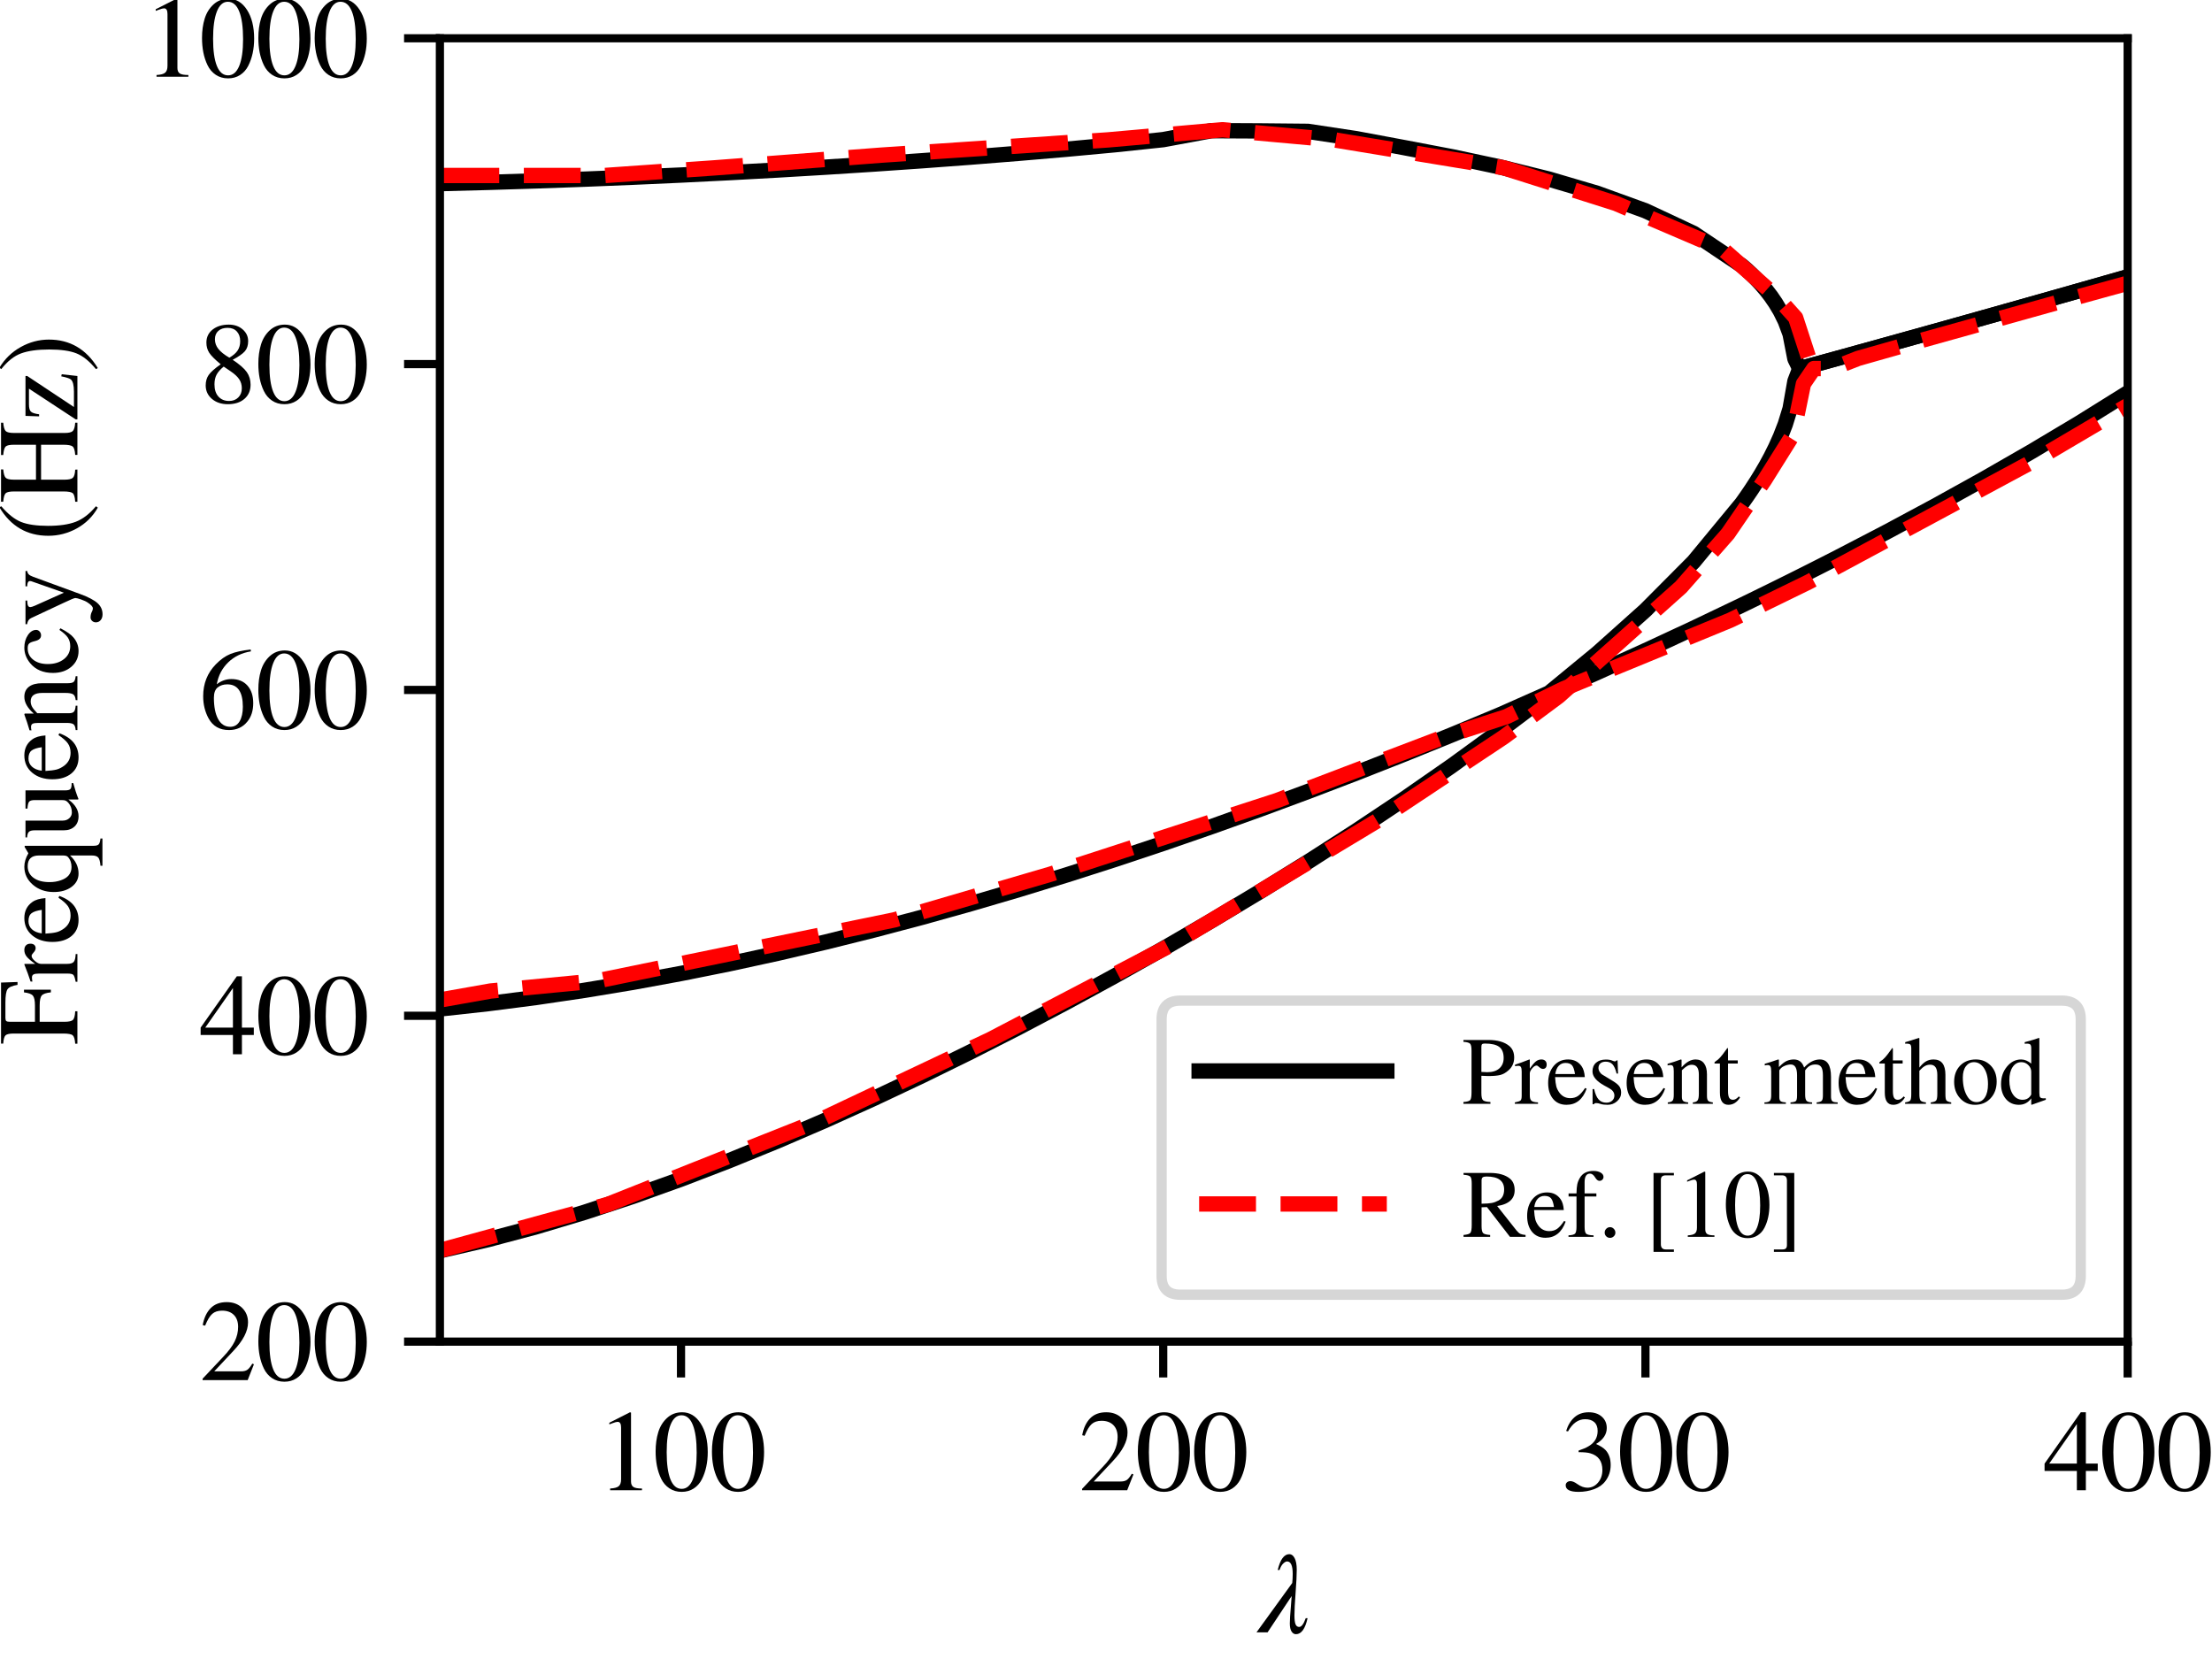<?xml version="1.0" encoding="utf-8" standalone="no"?>
<!DOCTYPE svg PUBLIC "-//W3C//DTD SVG 1.1//EN"
  "http://www.w3.org/Graphics/SVG/1.1/DTD/svg11.dtd">
<svg height="162pt" version="1.1" viewBox="0 0 216 162" width="216pt" xmlns="http://www.w3.org/2000/svg" xmlns:xlink="http://www.w3.org/1999/xlink">
 <defs>
  <style type="text/css">*{stroke-linecap:butt;stroke-linejoin:round;}</style>
 </defs>
 <g id="figure_1">
  <g id="patch_1">
   <path d="M 0 162 
L 216 162 
L 216 0 
L 0 0 
z
" style="fill:#ffffff;"/>
  </g>
  <g id="axes_1">
   <g id="patch_2">
    <path d="M 42.956 131.009 
L 207.765 131.009 
L 207.765 3.738 
L 42.956 3.738 
z
" style="fill:#ffffff;"/>
   </g>
   <g id="matplotlib.axis_1">
    <g id="xtick_1">
     <g id="line2d_1">
      <defs>
       <path d="M 0 0 
L 0 3.5 
" id="m433508d240" style="stroke:#000000;stroke-width:0.8;"/>
      </defs>
      <g>
       <use style="stroke:#000000;stroke-width:0.8;" x="66.5" xlink:href="#m433508d240" y="131.009"/>
      </g>
     </g>
     <g id="text_1">
      <!-- 100 -->
      <g transform="translate(58.25 145.521)scale(0.11 -0.11)">
       <defs>
        <path d="M 2522 0 
L 755 0 
L 755 96 
Q 1107 115 1235 227 
Q 1363 339 1363 608 
L 1363 3482 
Q 1363 3795 1171 3795 
Q 1082 3795 883 3718 
L 710 3654 
L 710 3744 
L 1856 4326 
L 1914 4307 
L 1914 486 
Q 1914 275 2042 185 
Q 2170 96 2522 96 
L 2522 0 
z
" id="STIXGeneral-Regular-31" transform="scale(0.016)"/>
        <path d="M 3046 2112 
Q 3046 1683 2963 1302 
Q 2880 922 2717 602 
Q 2554 282 2266 96 
Q 1978 -90 1600 -90 
Q 1210 -90 915 108 
Q 621 307 461 640 
Q 301 973 227 1350 
Q 154 1728 154 2150 
Q 154 2746 301 3222 
Q 448 3699 790 4012 
Q 1133 4326 1626 4326 
Q 2253 4326 2649 3712 
Q 3046 3098 3046 2112 
z
M 2432 2080 
Q 2432 3091 2217 3625 
Q 2003 4160 1587 4160 
Q 1190 4160 979 3622 
Q 768 3085 768 2106 
Q 768 1120 979 598 
Q 1190 77 1600 77 
Q 2003 77 2217 598 
Q 2432 1120 2432 2080 
z
" id="STIXGeneral-Regular-30" transform="scale(0.016)"/>
       </defs>
       <use xlink:href="#STIXGeneral-Regular-31"/>
       <use x="50" xlink:href="#STIXGeneral-Regular-30"/>
       <use x="100" xlink:href="#STIXGeneral-Regular-30"/>
      </g>
     </g>
    </g>
    <g id="xtick_2">
     <g id="line2d_2">
      <g>
       <use style="stroke:#000000;stroke-width:0.8;" x="113.588" xlink:href="#m433508d240" y="131.009"/>
      </g>
     </g>
     <g id="text_2">
      <!-- 200 -->
      <g transform="translate(105.338 145.521)scale(0.11 -0.11)">
       <defs>
        <path d="M 3034 877 
L 2688 0 
L 186 0 
L 186 77 
L 1325 1286 
Q 1773 1754 1965 2144 
Q 2157 2534 2157 2950 
Q 2157 3379 1920 3616 
Q 1683 3853 1267 3853 
Q 922 3853 720 3673 
Q 518 3494 326 3021 
L 192 3053 
Q 301 3648 630 3987 
Q 960 4326 1523 4326 
Q 2054 4326 2380 4006 
Q 2707 3686 2707 3200 
Q 2707 2477 1888 1613 
L 832 486 
L 2330 486 
Q 2541 486 2665 569 
Q 2790 653 2944 915 
L 3034 877 
z
" id="STIXGeneral-Regular-32" transform="scale(0.016)"/>
       </defs>
       <use xlink:href="#STIXGeneral-Regular-32"/>
       <use x="50" xlink:href="#STIXGeneral-Regular-30"/>
       <use x="100" xlink:href="#STIXGeneral-Regular-30"/>
      </g>
     </g>
    </g>
    <g id="xtick_3">
     <g id="line2d_3">
      <g>
       <use style="stroke:#000000;stroke-width:0.8;" x="160.677" xlink:href="#m433508d240" y="131.009"/>
      </g>
     </g>
     <g id="text_3">
      <!-- 300 -->
      <g transform="translate(152.427 145.521)scale(0.11 -0.11)">
       <defs>
        <path d="M 390 3264 
L 288 3290 
Q 435 3770 748 4048 
Q 1062 4326 1542 4326 
Q 1990 4326 2265 4083 
Q 2541 3840 2541 3450 
Q 2541 2925 1946 2566 
Q 2298 2413 2477 2227 
Q 2758 1914 2758 1402 
Q 2758 890 2464 506 
Q 2246 211 1840 60 
Q 1434 -90 979 -90 
Q 262 -90 262 275 
Q 262 378 339 442 
Q 416 506 525 506 
Q 685 506 915 339 
Q 1197 141 1466 141 
Q 1818 141 2058 425 
Q 2298 710 2298 1120 
Q 2298 1856 1632 2048 
Q 1434 2112 979 2112 
L 979 2202 
Q 1338 2323 1517 2432 
Q 2035 2726 2035 3290 
Q 2035 3610 1852 3776 
Q 1670 3942 1344 3942 
Q 768 3942 390 3264 
z
" id="STIXGeneral-Regular-33" transform="scale(0.016)"/>
       </defs>
       <use xlink:href="#STIXGeneral-Regular-33"/>
       <use x="50" xlink:href="#STIXGeneral-Regular-30"/>
       <use x="100" xlink:href="#STIXGeneral-Regular-30"/>
      </g>
     </g>
    </g>
    <g id="xtick_4">
     <g id="line2d_4">
      <g>
       <use style="stroke:#000000;stroke-width:0.8;" x="207.765" xlink:href="#m433508d240" y="131.009"/>
      </g>
     </g>
     <g id="text_4">
      <!-- 400 -->
      <g transform="translate(199.515 145.521)scale(0.11 -0.11)">
       <defs>
        <path d="M 3027 1069 
L 2368 1069 
L 2368 0 
L 1869 0 
L 1869 1069 
L 77 1069 
L 77 1478 
L 2086 4326 
L 2368 4326 
L 2368 1478 
L 3027 1478 
L 3027 1069 
z
M 1869 1478 
L 1869 3674 
L 333 1478 
L 1869 1478 
z
" id="STIXGeneral-Regular-34" transform="scale(0.016)"/>
       </defs>
       <use xlink:href="#STIXGeneral-Regular-34"/>
       <use x="50" xlink:href="#STIXGeneral-Regular-30"/>
       <use x="100" xlink:href="#STIXGeneral-Regular-30"/>
      </g>
     </g>
    </g>
    <g id="text_5">
     <!-- $\lambda$ -->
     <g transform="translate(122.83 159.421)scale(0.11 -0.11)">
      <defs>
       <path d="M 2656 787 
L 2758 787 
Q 2560 -102 2112 -102 
Q 1965 -102 1869 48 
Q 1773 198 1773 499 
Q 1773 672 1789 889 
Q 1805 1107 1833 1446 
Q 1862 1786 1875 2016 
L 538 0 
L -77 0 
L 1907 2739 
Q 1933 2970 1933 3245 
Q 1933 3936 1619 3936 
Q 1530 3936 1408 3821 
Q 1286 3706 1203 3462 
L 1101 3462 
Q 1312 4339 1747 4339 
Q 1926 4339 2041 4115 
Q 2157 3891 2157 3475 
Q 2157 3040 2093 2192 
Q 2029 1344 2029 941 
Q 2029 602 2089 451 
Q 2150 301 2291 301 
Q 2483 301 2656 787 
z
" id="STIXGeneral-Italic-3bb" transform="scale(0.016)"/>
      </defs>
      <use transform="translate(0 0.203)" xlink:href="#STIXGeneral-Italic-3bb"/>
     </g>
    </g>
   </g>
   <g id="matplotlib.axis_2">
    <g id="ytick_1">
     <g id="line2d_5">
      <defs>
       <path d="M 0 0 
L -3.5 0 
" id="mfd3dc8e905" style="stroke:#000000;stroke-width:0.8;"/>
      </defs>
      <g>
       <use style="stroke:#000000;stroke-width:0.8;" x="42.956" xlink:href="#mfd3dc8e905" y="131.009"/>
      </g>
     </g>
     <g id="text_6">
      <!-- 200 -->
      <g transform="translate(19.456 134.765)scale(0.11 -0.11)">
       <use xlink:href="#STIXGeneral-Regular-32"/>
       <use x="50" xlink:href="#STIXGeneral-Regular-30"/>
       <use x="100" xlink:href="#STIXGeneral-Regular-30"/>
      </g>
     </g>
    </g>
    <g id="ytick_2">
     <g id="line2d_6">
      <g>
       <use style="stroke:#000000;stroke-width:0.8;" x="42.956" xlink:href="#mfd3dc8e905" y="99.191"/>
      </g>
     </g>
     <g id="text_7">
      <!-- 400 -->
      <g transform="translate(19.456 102.947)scale(0.11 -0.11)">
       <use xlink:href="#STIXGeneral-Regular-34"/>
       <use x="50" xlink:href="#STIXGeneral-Regular-30"/>
       <use x="100" xlink:href="#STIXGeneral-Regular-30"/>
      </g>
     </g>
    </g>
    <g id="ytick_3">
     <g id="line2d_7">
      <g>
       <use style="stroke:#000000;stroke-width:0.8;" x="42.956" xlink:href="#mfd3dc8e905" y="67.373"/>
      </g>
     </g>
     <g id="text_8">
      <!-- 600 -->
      <g transform="translate(19.456 71.13)scale(0.11 -0.11)">
       <defs>
        <path d="M 2854 4378 
L 2867 4275 
Q 2112 4154 1606 3664 
Q 1101 3174 973 2451 
Q 1344 2739 1786 2739 
Q 2349 2739 2672 2380 
Q 2995 2022 2995 1402 
Q 2995 774 2669 378 
Q 2291 -90 1651 -90 
Q 870 -90 518 557 
Q 218 1107 218 1786 
Q 218 2835 915 3552 
Q 1312 3962 1731 4131 
Q 2150 4301 2854 4378 
z
M 2419 1203 
Q 2419 2445 1555 2445 
Q 1235 2445 1024 2275 
Q 813 2106 813 1702 
Q 813 954 1046 522 
Q 1280 90 1722 90 
Q 2061 90 2240 394 
Q 2419 698 2419 1203 
z
" id="STIXGeneral-Regular-36" transform="scale(0.016)"/>
       </defs>
       <use xlink:href="#STIXGeneral-Regular-36"/>
       <use x="50" xlink:href="#STIXGeneral-Regular-30"/>
       <use x="100" xlink:href="#STIXGeneral-Regular-30"/>
      </g>
     </g>
    </g>
    <g id="ytick_4">
     <g id="line2d_8">
      <g>
       <use style="stroke:#000000;stroke-width:0.8;" x="42.956" xlink:href="#mfd3dc8e905" y="35.556"/>
      </g>
     </g>
     <g id="text_9">
      <!-- 800 -->
      <g transform="translate(19.456 39.312)scale(0.11 -0.11)">
       <defs>
        <path d="M 2848 992 
Q 2848 499 2505 204 
Q 2163 -90 1587 -90 
Q 1050 -90 704 204 
Q 358 499 358 954 
Q 358 1293 524 1533 
Q 691 1773 1190 2125 
Q 710 2522 553 2765 
Q 397 3008 397 3328 
Q 397 3782 745 4054 
Q 1094 4326 1638 4326 
Q 2106 4326 2410 4060 
Q 2714 3795 2714 3411 
Q 2714 3059 2531 2848 
Q 2349 2637 1856 2374 
Q 2432 1990 2640 1689 
Q 2848 1389 2848 992 
z
M 2272 3411 
Q 2272 3744 2086 3945 
Q 1901 4147 1574 4147 
Q 1248 4147 1059 3977 
Q 870 3808 870 3513 
Q 870 3219 1059 2979 
Q 1248 2739 1670 2490 
Q 1997 2682 2134 2896 
Q 2272 3110 2272 3411 
z
M 1734 1741 
L 1357 1997 
Q 1075 1766 960 1545 
Q 845 1325 845 1011 
Q 845 576 1065 333 
Q 1286 90 1658 90 
Q 1971 90 2166 285 
Q 2362 480 2362 794 
Q 2362 1082 2214 1299 
Q 2067 1517 1734 1741 
z
" id="STIXGeneral-Regular-38" transform="scale(0.016)"/>
       </defs>
       <use xlink:href="#STIXGeneral-Regular-38"/>
       <use x="50" xlink:href="#STIXGeneral-Regular-30"/>
       <use x="100" xlink:href="#STIXGeneral-Regular-30"/>
      </g>
     </g>
    </g>
    <g id="ytick_5">
     <g id="line2d_9">
      <g>
       <use style="stroke:#000000;stroke-width:0.8;" x="42.956" xlink:href="#mfd3dc8e905" y="3.738"/>
      </g>
     </g>
     <g id="text_10">
      <!-- 1000 -->
      <g transform="translate(13.956 7.494)scale(0.11 -0.11)">
       <use xlink:href="#STIXGeneral-Regular-31"/>
       <use x="50" xlink:href="#STIXGeneral-Regular-30"/>
       <use x="100" xlink:href="#STIXGeneral-Regular-30"/>
       <use x="150" xlink:href="#STIXGeneral-Regular-30"/>
      </g>
     </g>
    </g>
    <g id="text_11">
     <!-- Frequency (Hz) -->
     <g transform="translate(7.558 102.04)rotate(-90)scale(0.11 -0.11)">
      <defs>
       <path d="M 3494 3322 
L 3334 3322 
Q 3264 3757 3094 3875 
Q 2925 3994 2349 3994 
L 1504 3994 
Q 1370 3994 1328 3946 
Q 1286 3898 1286 3744 
L 1286 2355 
L 2195 2355 
Q 2598 2355 2736 2470 
Q 2874 2586 2918 2963 
L 3066 2963 
L 3066 1472 
L 2918 1472 
Q 2880 1862 2745 1977 
Q 2611 2093 2195 2093 
L 1286 2093 
L 1286 717 
Q 1286 352 1392 246 
Q 1498 141 1869 122 
L 1869 0 
L 70 0 
L 70 122 
Q 435 147 534 259 
Q 634 371 634 787 
L 634 3526 
Q 634 3878 538 3984 
Q 442 4090 77 4115 
L 77 4237 
L 3462 4237 
L 3494 3322 
z
" id="STIXGeneral-Regular-46" transform="scale(0.016)"/>
       <path d="M 1024 2931 
L 1024 2342 
Q 1267 2688 1430 2816 
Q 1594 2944 1792 2944 
Q 1958 2944 2051 2854 
Q 2144 2765 2144 2605 
Q 2144 2470 2077 2393 
Q 2010 2317 1894 2317 
Q 1773 2317 1638 2445 
Q 1536 2541 1472 2541 
Q 1338 2541 1181 2355 
Q 1024 2170 1024 2016 
L 1024 576 
Q 1024 301 1133 205 
Q 1242 109 1568 96 
L 1568 0 
L 32 0 
L 32 96 
Q 339 154 412 224 
Q 486 294 486 538 
L 486 2138 
Q 486 2349 438 2435 
Q 390 2522 269 2522 
Q 166 2522 45 2496 
L 45 2598 
Q 448 2726 992 2944 
L 1024 2931 
z
" id="STIXGeneral-Regular-72" transform="scale(0.016)"/>
       <path d="M 2611 1050 
L 2714 1005 
Q 2330 -64 1376 -64 
Q 813 -64 486 329 
Q 160 723 160 1389 
Q 160 2074 525 2509 
Q 890 2944 1485 2944 
Q 2061 2944 2374 2502 
Q 2560 2246 2592 1773 
L 621 1773 
Q 646 1370 700 1158 
Q 755 947 915 730 
Q 1184 378 1626 378 
Q 1939 378 2153 531 
Q 2368 685 2611 1050 
z
M 634 1978 
L 1939 1978 
Q 1882 2381 1750 2547 
Q 1619 2714 1312 2714 
Q 1043 2714 864 2525 
Q 685 2336 634 1978 
z
" id="STIXGeneral-Regular-65" transform="scale(0.016)"/>
       <path d="M 3123 -1389 
L 1613 -1389 
L 1613 -1280 
Q 1952 -1254 2067 -1158 
Q 2182 -1062 2182 -794 
L 2182 410 
Q 1747 -64 1178 -64 
Q 730 -64 442 320 
Q 154 704 154 1312 
Q 154 2003 560 2473 
Q 966 2944 1562 2944 
Q 1920 2944 2304 2720 
L 2650 2925 
L 2720 2925 
L 2720 -902 
Q 2720 -1107 2797 -1180 
Q 2874 -1254 3123 -1280 
L 3123 -1389 
z
M 2182 813 
L 2182 2131 
Q 2182 2758 1587 2758 
Q 1178 2758 941 2432 
Q 704 2106 704 1542 
Q 704 1210 803 925 
Q 902 640 1062 499 
Q 1254 326 1542 326 
Q 1882 326 2106 531 
Q 2182 602 2182 813 
z
" id="STIXGeneral-Regular-71" transform="scale(0.016)"/>
       <path d="M 3072 320 
L 3072 230 
Q 2573 96 2195 -58 
L 2163 -38 
L 2163 486 
L 2150 486 
Q 1747 -64 1235 -64 
Q 870 -64 662 160 
Q 454 384 454 755 
L 454 2362 
Q 454 2598 371 2688 
Q 288 2778 58 2790 
L 58 2880 
L 992 2880 
L 992 813 
Q 992 595 1123 451 
Q 1254 307 1446 307 
Q 1760 307 1984 506 
Q 2067 582 2099 649 
Q 2131 717 2131 877 
L 2131 2355 
Q 2131 2605 2041 2678 
Q 1952 2752 1658 2771 
L 1658 2880 
L 2669 2880 
L 2669 685 
Q 2669 461 2742 390 
Q 2816 320 3034 320 
L 3072 320 
z
" id="STIXGeneral-Regular-75" transform="scale(0.016)"/>
       <path d="M 3104 0 
L 1773 0 
L 1779 96 
Q 2016 115 2096 233 
Q 2176 352 2176 672 
L 2176 1946 
Q 2176 2592 1709 2592 
Q 1549 2592 1408 2515 
Q 1267 2438 1050 2227 
L 1050 461 
Q 1050 269 1136 192 
Q 1222 115 1466 96 
L 1466 0 
L 115 0 
L 115 96 
Q 358 115 435 214 
Q 512 314 512 602 
L 512 2157 
Q 512 2394 467 2483 
Q 422 2573 288 2573 
Q 160 2573 102 2547 
L 102 2656 
Q 550 2784 979 2944 
L 1030 2925 
L 1030 2426 
L 1037 2426 
Q 1491 2944 1958 2944 
Q 2323 2944 2518 2688 
Q 2714 2432 2714 1958 
L 2714 544 
Q 2714 288 2790 205 
Q 2867 122 3104 96 
L 3104 0 
z
" id="STIXGeneral-Regular-6e" transform="scale(0.016)"/>
       <path d="M 2547 998 
L 2637 941 
Q 2362 403 2112 205 
Q 1786 -64 1376 -64 
Q 845 -64 502 336 
Q 160 736 160 1357 
Q 160 2170 698 2618 
Q 1094 2944 1562 2944 
Q 1965 2944 2256 2749 
Q 2547 2554 2547 2285 
Q 2547 2176 2457 2096 
Q 2368 2016 2246 2016 
Q 2022 2016 1939 2310 
L 1901 2451 
Q 1850 2630 1773 2694 
Q 1696 2758 1523 2758 
Q 1133 2758 893 2451 
Q 653 2144 653 1645 
Q 653 1094 928 745 
Q 1203 397 1645 397 
Q 1920 397 2118 528 
Q 2317 659 2547 998 
z
" id="STIXGeneral-Regular-63" transform="scale(0.016)"/>
       <path d="M 3040 2880 
L 3040 2784 
Q 2925 2771 2854 2700 
Q 2784 2630 2720 2458 
L 1760 -160 
Q 1510 -838 1257 -1116 
Q 1005 -1395 640 -1395 
Q 435 -1395 313 -1289 
Q 192 -1184 192 -1024 
Q 192 -902 272 -816 
Q 352 -730 467 -730 
Q 653 -730 800 -813 
Q 883 -858 966 -858 
Q 1101 -858 1286 -576 
Q 1376 -448 1459 -211 
Q 1542 26 1542 115 
Q 1542 198 1274 762 
L 429 2566 
Q 346 2752 90 2790 
L 90 2880 
L 1402 2880 
L 1402 2784 
Q 1197 2778 1117 2739 
Q 1037 2701 1037 2611 
Q 1037 2541 1120 2349 
L 1837 749 
L 2458 2515 
Q 2483 2573 2483 2630 
Q 2483 2784 2189 2784 
L 2189 2880 
L 3040 2880 
z
" id="STIXGeneral-Regular-79" transform="scale(0.016)"/>
       <path id="STIXGeneral-Regular-20" transform="scale(0.016)"/>
       <path d="M 1946 -1030 
L 1869 -1133 
Q 1126 -710 716 32 
Q 307 774 307 1613 
Q 307 3386 1888 4326 
L 1946 4224 
Q 1293 3667 1075 3126 
Q 858 2586 858 1632 
Q 858 685 1082 96 
Q 1306 -493 1946 -1030 
z
" id="STIXGeneral-Regular-28" transform="scale(0.016)"/>
       <path d="M 4499 0 
L 2714 0 
L 2714 122 
Q 3085 147 3181 265 
Q 3277 384 3277 794 
L 3277 2016 
L 1338 2016 
L 1338 723 
Q 1338 371 1440 256 
Q 1542 141 1894 122 
L 1901 0 
L 115 0 
L 115 122 
Q 493 147 589 259 
Q 685 371 685 781 
L 685 3507 
Q 685 3878 585 3980 
Q 486 4083 115 4115 
L 115 4237 
L 1907 4237 
L 1907 4115 
Q 1549 4083 1443 3977 
Q 1338 3872 1338 3507 
L 1338 2298 
L 3277 2298 
L 3277 3507 
Q 3277 3878 3177 3980 
Q 3078 4083 2707 4115 
L 2707 4237 
L 4499 4237 
L 4499 4115 
Q 4141 4083 4035 3977 
Q 3930 3872 3930 3507 
L 3930 710 
Q 3930 371 4035 259 
Q 4141 147 4499 122 
L 4499 0 
z
" id="STIXGeneral-Regular-48" transform="scale(0.016)"/>
       <path d="M 2675 870 
L 2579 0 
L 173 0 
L 173 96 
L 1875 2688 
L 1011 2688 
Q 710 2688 604 2582 
Q 499 2477 454 2125 
L 339 2125 
L 365 2880 
L 2579 2880 
L 2579 2784 
L 858 192 
L 1709 192 
Q 2246 192 2387 365 
Q 2477 474 2560 896 
L 2675 870 
z
" id="STIXGeneral-Regular-7a" transform="scale(0.016)"/>
       <path d="M 186 4224 
L 262 4326 
Q 992 3891 1408 3148 
Q 1824 2406 1824 1581 
Q 1824 -166 243 -1133 
L 186 -1030 
Q 845 -486 1059 54 
Q 1274 595 1274 1562 
Q 1274 2534 1059 3120 
Q 845 3706 186 4224 
z
" id="STIXGeneral-Regular-29" transform="scale(0.016)"/>
      </defs>
      <use xlink:href="#STIXGeneral-Regular-46"/>
      <use x="55.6" xlink:href="#STIXGeneral-Regular-72"/>
      <use x="88.9" xlink:href="#STIXGeneral-Regular-65"/>
      <use x="133.3" xlink:href="#STIXGeneral-Regular-71"/>
      <use x="183.3" xlink:href="#STIXGeneral-Regular-75"/>
      <use x="233.3" xlink:href="#STIXGeneral-Regular-65"/>
      <use x="277.7" xlink:href="#STIXGeneral-Regular-6e"/>
      <use x="327.7" xlink:href="#STIXGeneral-Regular-63"/>
      <use x="372.1" xlink:href="#STIXGeneral-Regular-79"/>
      <use x="422.1" xlink:href="#STIXGeneral-Regular-20"/>
      <use x="447.1" xlink:href="#STIXGeneral-Regular-28"/>
      <use x="480.4" xlink:href="#STIXGeneral-Regular-48"/>
      <use x="552.6" xlink:href="#STIXGeneral-Regular-7a"/>
      <use x="597" xlink:href="#STIXGeneral-Regular-29"/>
     </g>
    </g>
   </g>
   <g id="line2d_10">
    <path clip-path="url(#pe8c1906a68)" d="M 42.956 122.131 
L 47.664 121.044 
L 52.373 119.79 
L 57.082 118.38 
L 61.791 116.827 
L 66.5 115.141 
L 71.209 113.333 
L 75.918 111.411 
L 80.626 109.383 
L 85.335 107.256 
L 90.044 105.035 
L 94.753 102.725 
L 99.462 100.329 
L 104.171 97.849 
L 108.879 95.286 
L 113.588 92.639 
L 118.297 89.906 
L 123.006 87.082 
L 127.715 84.163 
L 132.424 81.139 
L 137.132 77.999 
L 141.841 74.726 
L 146.55 71.295 
L 151.259 67.74 
L 155.968 65.664 
L 160.677 63.532 
L 165.385 61.343 
L 170.094 59.093 
L 170.565 58.864 
L 171.036 58.635 
L 171.507 58.406 
L 171.978 58.175 
L 172.449 57.944 
L 172.92 57.713 
L 173.39 57.481 
L 173.861 57.248 
L 174.332 57.014 
L 174.803 56.78 
L 175.274 56.545 
L 175.745 56.31 
L 175.792 56.286 
L 175.839 56.262 
L 175.886 56.239 
L 175.933 56.215 
L 175.98 56.192 
L 176.027 56.168 
L 176.075 56.144 
L 176.122 56.121 
L 176.169 56.097 
L 176.216 56.073 
L 176.263 56.05 
L 176.31 56.026 
L 176.357 56.003 
L 176.404 55.979 
L 176.451 55.955 
L 176.498 55.931 
L 176.545 55.908 
L 176.592 55.884 
L 176.64 55.86 
L 176.687 55.837 
L 176.734 55.813 
L 176.781 55.789 
L 176.828 55.765 
L 176.875 55.742 
L 176.922 55.718 
L 176.969 55.694 
L 177.016 55.67 
L 177.063 55.647 
L 177.11 55.623 
L 177.158 55.599 
L 177.205 55.575 
L 177.252 55.552 
L 177.299 55.528 
L 177.346 55.504 
L 177.393 55.48 
L 177.44 55.456 
L 177.487 55.432 
L 177.534 55.409 
L 177.581 55.385 
L 177.628 55.361 
L 177.676 55.337 
L 177.723 55.313 
L 177.77 55.289 
L 177.817 55.265 
L 177.864 55.242 
L 177.911 55.218 
L 177.958 55.194 
L 178.005 55.17 
L 178.052 55.146 
L 178.099 55.122 
L 178.57 54.882 
L 179.041 54.642 
L 179.512 54.401 
L 184.221 51.952 
L 188.93 49.425 
L 193.638 46.815 
L 198.347 44.11 
L 203.056 41.299 
L 207.765 38.363 
" style="fill:none;stroke:#000000;stroke-linecap:square;stroke-width:1.5;"/>
   </g>
   <g id="line2d_11">
    <path clip-path="url(#pe8c1906a68)" d="M 42.956 98.522 
L 47.664 98.005 
L 52.373 97.398 
L 57.082 96.703 
L 61.791 95.923 
L 66.5 95.059 
L 71.209 94.114 
L 75.918 93.09 
L 80.626 91.99 
L 85.335 90.816 
L 90.044 89.571 
L 94.753 88.256 
L 99.462 86.875 
L 104.171 85.429 
L 108.879 83.921 
L 113.588 82.351 
L 118.297 80.722 
L 123.006 79.035 
L 127.715 77.29 
L 132.424 75.49 
L 137.132 73.635 
L 141.841 71.725 
L 146.55 69.76 
L 151.259 67.671 
L 155.968 63.799 
L 160.677 59.586 
L 165.385 54.852 
L 170.094 49.15 
L 170.565 48.485 
L 171.036 47.792 
L 171.507 47.068 
L 171.978 46.306 
L 172.449 45.498 
L 172.92 44.632 
L 173.39 43.69 
L 173.861 42.641 
L 174.332 41.428 
L 174.803 39.906 
L 175.274 37.228 
L 175.745 36.004 
L 175.792 35.991 
L 175.839 35.978 
L 175.886 35.966 
L 175.933 35.953 
L 175.98 35.94 
L 176.027 35.927 
L 176.075 35.914 
L 176.122 35.901 
L 176.169 35.888 
L 176.216 35.875 
L 176.263 35.862 
L 176.31 35.849 
L 176.357 35.836 
L 176.404 35.823 
L 176.451 35.81 
L 176.498 35.797 
L 176.545 35.784 
L 176.592 35.771 
L 176.64 35.758 
L 176.687 35.746 
L 176.734 35.733 
L 176.781 35.72 
L 176.828 35.707 
L 176.875 35.694 
L 176.922 35.681 
L 176.969 35.668 
L 177.016 35.655 
L 177.063 35.642 
L 177.11 35.629 
L 177.158 35.616 
L 177.205 35.603 
L 177.252 35.59 
L 177.299 35.577 
L 177.346 35.564 
L 177.393 35.551 
L 177.44 35.538 
L 177.487 35.526 
L 177.534 35.513 
L 177.581 35.5 
L 177.628 35.487 
L 177.676 35.474 
L 177.723 35.461 
L 177.77 35.448 
L 177.817 35.435 
L 177.864 35.422 
L 177.911 35.409 
L 177.958 35.396 
L 178.005 35.383 
L 178.052 35.37 
L 178.099 35.357 
L 178.57 35.228 
L 179.041 35.098 
L 179.512 34.968 
L 184.221 33.666 
L 188.93 32.356 
L 193.638 31.037 
L 198.347 29.711 
L 203.056 28.377 
L 207.765 27.035 
" style="fill:none;stroke:#000000;stroke-linecap:square;stroke-width:1.5;"/>
   </g>
   <g id="line2d_12">
    <path clip-path="url(#pe8c1906a68)" d="M 42.956 17.93 
L 47.664 17.807 
L 52.373 17.662 
L 57.082 17.495 
L 61.791 17.305 
L 66.5 17.093 
L 71.209 16.859 
L 75.918 16.602 
L 80.626 16.323 
L 85.335 16.021 
L 90.044 15.696 
L 94.753 15.347 
L 99.462 14.972 
L 104.171 14.569 
L 108.879 14.132 
L 113.588 13.635 
L 118.297 12.76 
L 123.006 12.783 
L 127.715 12.828 
L 132.424 13.54 
L 137.132 14.419 
L 141.841 15.316 
L 146.55 16.323 
L 151.259 17.49 
L 155.968 18.878 
L 160.677 20.584 
L 165.385 22.788 
L 170.094 25.941 
L 170.565 26.35 
L 171.036 26.786 
L 171.507 27.254 
L 171.978 27.759 
L 172.449 28.31 
L 172.92 28.92 
L 173.39 29.605 
L 173.861 30.396 
L 174.332 31.352 
L 174.803 32.616 
L 175.274 35.036 
L 175.745 36.002 
L 175.792 35.989 
L 175.839 35.976 
L 175.886 35.963 
L 175.933 35.95 
L 175.98 35.938 
L 176.027 35.925 
L 176.075 35.912 
L 176.122 35.899 
L 176.169 35.886 
L 176.216 35.873 
L 176.263 35.86 
L 176.31 35.847 
L 176.357 35.834 
L 176.404 35.822 
L 176.451 35.809 
L 176.498 35.796 
L 176.545 35.783 
L 176.592 35.77 
L 176.64 35.757 
L 176.687 35.744 
L 176.734 35.731 
L 176.781 35.718 
L 176.828 35.705 
L 176.875 35.692 
L 176.922 35.679 
L 176.969 35.667 
L 177.016 35.654 
L 177.063 35.641 
L 177.11 35.628 
L 177.158 35.615 
L 177.205 35.602 
L 177.252 35.589 
L 177.299 35.576 
L 177.346 35.563 
L 177.393 35.55 
L 177.44 35.537 
L 177.487 35.524 
L 177.534 35.511 
L 177.581 35.499 
L 177.628 35.486 
L 177.676 35.473 
L 177.723 35.46 
L 177.77 35.447 
L 177.817 35.434 
L 177.864 35.421 
L 177.911 35.408 
L 177.958 35.395 
L 178.005 35.382 
L 178.052 35.369 
L 178.099 35.356 
L 178.57 35.227 
L 179.041 35.097 
L 179.512 34.967 
L 184.221 33.665 
L 188.93 32.355 
L 193.638 31.037 
L 198.347 29.71 
L 203.056 28.376 
L 207.765 27.035 
" style="fill:none;stroke:#000000;stroke-linecap:square;stroke-width:1.5;"/>
   </g>
   <g id="line2d_13">
    <path clip-path="url(#pe8c1906a68)" d="M 19.411 124.558 
L 25.008 124.558 
L 31.876 123.814 
L 43.068 122.077 
L 59.348 117.612 
L 79.952 109.425 
L 96.741 101.486 
L 114.292 92.306 
L 134.896 79.902 
L 146.852 71.963 
L 152.194 67.994 
L 158.044 62.784 
L 164.149 57.326 
L 168.728 52.116 
L 172.289 46.906 
L 175.087 42.44 
L 176.105 37.478 
L 177.122 35.99 
L 178.903 35.99 
L 181.446 34.997 
L 187.551 33.261 
L 200.016 29.787 
L 209.936 27.058 
L 216.041 25.322 
L 217 25.078 
" style="fill:none;stroke:#ff0000;stroke-dasharray:5.55,2.4;stroke-dashoffset:0;stroke-width:1.5;"/>
   </g>
   <g id="line2d_14">
    <path clip-path="url(#pe8c1906a68)" d="M 19.411 98.757 
L 31.113 98.757 
L 36.709 97.764 
L 42.305 97.764 
L 47.901 96.772 
L 58.33 95.78 
L 87.329 89.826 
L 102.591 85.36 
L 124.721 78.165 
L 141.001 71.963 
L 147.106 69.978 
L 152.702 67.249 
L 168.982 60.551 
L 176.613 56.829 
L 198.744 44.921 
L 209.682 38.471 
L 217 33.928 
" style="fill:none;stroke:#ff0000;stroke-dasharray:5.55,2.4;stroke-dashoffset:0;stroke-width:1.5;"/>
   </g>
   <g id="line2d_15">
    <path clip-path="url(#pe8c1906a68)" d="M 19.411 18.127 
L 31.621 18.127 
L 36.709 17.383 
L 42.305 17.135 
L 59.093 17.135 
L 69.777 16.39 
L 86.057 15.15 
L 108.187 13.661 
L 119.38 12.669 
L 130.318 13.661 
L 146.852 16.39 
L 157.79 19.864 
L 168.219 24.329 
L 173.561 29.043 
L 175.341 31.028 
L 177.122 36.486 
" style="fill:none;stroke:#ff0000;stroke-dasharray:5.55,2.4;stroke-dashoffset:0;stroke-width:1.5;"/>
   </g>
   <g id="patch_3">
    <path d="M 42.956 131.009 
L 42.956 3.738 
" style="fill:none;stroke:#000000;stroke-linecap:square;stroke-linejoin:miter;stroke-width:0.8;"/>
   </g>
   <g id="patch_4">
    <path d="M 207.765 131.009 
L 207.765 3.738 
" style="fill:none;stroke:#000000;stroke-linecap:square;stroke-linejoin:miter;stroke-width:0.8;"/>
   </g>
   <g id="patch_5">
    <path d="M 42.956 131.009 
L 207.765 131.009 
" style="fill:none;stroke:#000000;stroke-linecap:square;stroke-linejoin:miter;stroke-width:0.8;"/>
   </g>
   <g id="patch_6">
    <path d="M 42.956 3.738 
L 207.765 3.738 
" style="fill:none;stroke:#000000;stroke-linecap:square;stroke-linejoin:miter;stroke-width:0.8;"/>
   </g>
   <g id="legend_1">
    <g id="patch_7">
     <path d="M 115.263 126.427 
L 201.351 126.427 
Q 203.184 126.427 203.184 124.595 
L 203.184 99.542 
Q 203.184 97.71 201.351 97.71 
L 115.263 97.71 
Q 113.43 97.71 113.43 99.542 
L 113.43 124.595 
Q 113.43 126.427 115.263 126.427 
z
" style="fill:#ffffff;opacity:0.8;stroke:#cccccc;stroke-linejoin:miter;"/>
    </g>
    <g id="line2d_16">
     <path d="M 117.096 104.582 
L 135.422 104.582 
" style="fill:none;stroke:#000000;stroke-linecap:square;stroke-width:1.5;"/>
    </g>
    <g id="line2d_17"/>
    <g id="text_12">
     <!-- Present method -->
     <g transform="translate(142.752 107.789)scale(0.092 -0.092)">
      <defs>
       <path d="M 102 4237 
L 1760 4237 
Q 2669 4237 3149 3834 
Q 3469 3565 3469 3072 
Q 3469 2560 3104 2234 
Q 2835 1990 2553 1916 
Q 2272 1843 1734 1843 
Q 1549 1843 1293 1862 
L 1293 717 
Q 1293 352 1398 246 
Q 1504 141 1894 122 
L 1894 0 
L 102 0 
L 102 122 
Q 474 147 557 256 
Q 640 365 640 781 
L 640 3526 
Q 640 3885 547 3987 
Q 454 4090 102 4115 
L 102 4237 
z
M 1293 3770 
L 1293 2118 
Q 1510 2099 1683 2099 
Q 2202 2099 2486 2352 
Q 2771 2605 2771 3040 
Q 2771 3558 2476 3779 
Q 2182 4000 1517 4000 
Q 1382 4000 1337 3952 
Q 1293 3904 1293 3770 
z
" id="STIXGeneral-Regular-50" transform="scale(0.016)"/>
       <path d="M 998 1926 
L 1664 1523 
Q 1984 1331 2105 1164 
Q 2227 998 2227 736 
Q 2227 416 1961 176 
Q 1696 -64 1331 -64 
Q 1030 -64 864 -6 
Q 691 51 570 51 
Q 461 51 416 -26 
L 333 -26 
L 333 979 
L 435 979 
Q 538 512 730 294 
Q 922 77 1248 77 
Q 1485 77 1632 211 
Q 1779 346 1779 550 
Q 1779 845 1440 1030 
L 1094 1222 
Q 326 1651 326 2150 
Q 326 2522 566 2730 
Q 806 2938 1210 2938 
Q 1491 2938 1638 2867 
Q 1754 2816 1818 2816 
Q 1862 2816 1920 2880 
L 1990 2880 
L 2022 2010 
L 1926 2010 
Q 1818 2445 1654 2621 
Q 1491 2797 1203 2797 
Q 986 2797 854 2688 
Q 723 2579 723 2362 
Q 723 2253 796 2128 
Q 870 2003 998 1926 
z
" id="STIXGeneral-Regular-73" transform="scale(0.016)"/>
       <path d="M 1702 493 
L 1786 422 
Q 1478 -64 1011 -64 
Q 448 -64 448 749 
L 448 2675 
L 109 2675 
Q 83 2694 83 2720 
Q 83 2771 192 2842 
Q 435 2982 813 3526 
Q 826 3546 874 3606 
Q 922 3667 941 3706 
Q 986 3706 986 3622 
L 986 2880 
L 1632 2880 
L 1632 2675 
L 986 2675 
L 986 845 
Q 986 538 1062 403 
Q 1139 269 1318 269 
Q 1510 269 1702 493 
z
" id="STIXGeneral-Regular-74" transform="scale(0.016)"/>
       <path d="M 4960 0 
L 3565 0 
L 3565 96 
Q 3834 122 3907 208 
Q 3981 294 3981 576 
L 3981 1894 
Q 3981 2278 3869 2444 
Q 3757 2611 3488 2611 
Q 3264 2611 3107 2521 
Q 2950 2432 2803 2221 
L 2803 608 
Q 2803 301 2896 201 
Q 2989 102 3264 96 
L 3264 0 
L 1830 0 
L 1830 96 
Q 2112 115 2189 188 
Q 2266 262 2266 550 
L 2266 1901 
Q 2266 2611 1850 2611 
Q 1670 2611 1468 2531 
Q 1267 2451 1171 2336 
Q 1088 2240 1088 2227 
L 1088 448 
Q 1088 243 1177 176 
Q 1267 109 1523 96 
L 1523 0 
L 102 0 
L 102 96 
Q 371 102 460 195 
Q 550 288 550 563 
L 550 2150 
Q 550 2387 499 2480 
Q 448 2573 326 2573 
Q 230 2573 122 2547 
L 122 2656 
Q 557 2778 1011 2944 
L 1062 2925 
L 1062 2451 
L 1075 2451 
Q 1363 2752 1584 2848 
Q 1805 2944 2054 2944 
Q 2560 2944 2733 2406 
Q 3232 2944 3776 2944 
Q 4518 2944 4518 1792 
L 4518 493 
Q 4518 282 4582 202 
Q 4646 122 4794 109 
L 4960 96 
L 4960 0 
z
" id="STIXGeneral-Regular-6d" transform="scale(0.016)"/>
       <path d="M 3117 0 
L 1760 0 
L 1760 96 
Q 2042 128 2118 224 
Q 2195 320 2195 653 
L 2195 1920 
Q 2195 2598 1722 2598 
Q 1530 2598 1370 2508 
Q 1210 2419 1005 2195 
L 1005 653 
Q 1005 320 1081 224 
Q 1158 128 1440 96 
L 1440 0 
L 58 0 
L 58 96 
Q 333 134 400 224 
Q 467 314 467 653 
L 467 3667 
Q 467 3872 406 3933 
Q 346 3994 141 3994 
Q 83 3994 64 3987 
L 64 4090 
L 237 4141 
Q 730 4288 973 4371 
L 1005 4352 
L 1005 2406 
Q 1229 2694 1446 2819 
Q 1664 2944 1946 2944 
Q 2733 2944 2733 1926 
L 2733 653 
Q 2733 320 2793 233 
Q 2854 147 3117 96 
L 3117 0 
z
" id="STIXGeneral-Regular-68" transform="scale(0.016)"/>
       <path d="M 3008 1478 
Q 3008 806 2608 371 
Q 2208 -64 1568 -64 
Q 979 -64 582 368 
Q 186 800 186 1459 
Q 186 2125 582 2534 
Q 979 2944 1626 2944 
Q 2221 2944 2614 2537 
Q 3008 2131 3008 1478 
z
M 2432 1306 
Q 2432 2035 2112 2445 
Q 1856 2765 1504 2765 
Q 1171 2765 966 2493 
Q 762 2221 762 1747 
Q 762 928 1101 435 
Q 1318 115 1677 115 
Q 2029 115 2230 432 
Q 2432 749 2432 1306 
z
" id="STIXGeneral-Regular-6f" transform="scale(0.016)"/>
       <path d="M 3142 269 
L 2202 -64 
L 2176 -45 
L 2176 365 
Q 1869 -64 1357 -64 
Q 826 -64 499 317 
Q 173 698 173 1312 
Q 173 1990 563 2467 
Q 954 2944 1504 2944 
Q 1850 2944 2176 2669 
L 2176 3667 
Q 2176 3866 2118 3930 
Q 2061 3994 1882 3994 
Q 1792 3994 1741 3987 
L 1741 4090 
Q 2323 4243 2682 4371 
L 2714 4358 
L 2714 730 
Q 2714 506 2768 435 
Q 2822 365 2995 365 
Q 3034 365 3142 371 
L 3142 269 
z
M 2176 653 
L 2176 2125 
Q 2176 2381 1981 2573 
Q 1786 2765 1523 2765 
Q 1158 2765 940 2438 
Q 723 2112 723 1568 
Q 723 979 963 624 
Q 1203 269 1606 269 
Q 1907 269 2080 474 
Q 2176 582 2176 653 
z
" id="STIXGeneral-Regular-64" transform="scale(0.016)"/>
      </defs>
      <use xlink:href="#STIXGeneral-Regular-50"/>
      <use x="55.7" xlink:href="#STIXGeneral-Regular-72"/>
      <use x="89" xlink:href="#STIXGeneral-Regular-65"/>
      <use x="133.4" xlink:href="#STIXGeneral-Regular-73"/>
      <use x="172.3" xlink:href="#STIXGeneral-Regular-65"/>
      <use x="216.7" xlink:href="#STIXGeneral-Regular-6e"/>
      <use x="266.7" xlink:href="#STIXGeneral-Regular-74"/>
      <use x="294.5" xlink:href="#STIXGeneral-Regular-20"/>
      <use x="319.5" xlink:href="#STIXGeneral-Regular-6d"/>
      <use x="397.3" xlink:href="#STIXGeneral-Regular-65"/>
      <use x="441.7" xlink:href="#STIXGeneral-Regular-74"/>
      <use x="469.5" xlink:href="#STIXGeneral-Regular-68"/>
      <use x="519.5" xlink:href="#STIXGeneral-Regular-6f"/>
      <use x="569.5" xlink:href="#STIXGeneral-Regular-64"/>
     </g>
    </g>
    <g id="line2d_18">
     <path d="M 117.096 117.566 
L 135.422 117.566 
" style="fill:none;stroke:#ff0000;stroke-dasharray:5.55,2.4;stroke-dashoffset:0;stroke-width:1.5;"/>
    </g>
    <g id="line2d_19"/>
    <g id="text_13">
     <!-- Ref. [10] -->
     <g transform="translate(142.752 120.773)scale(0.092 -0.092)">
      <defs>
       <path d="M 4224 0 
L 3187 0 
L 1664 1971 
L 1306 1958 
L 1306 717 
Q 1306 352 1405 249 
Q 1504 147 1875 122 
L 1875 0 
L 109 0 
L 109 122 
Q 474 154 563 262 
Q 653 371 653 794 
L 653 3526 
Q 653 3885 563 3987 
Q 474 4090 109 4115 
L 109 4237 
L 1850 4237 
Q 2726 4237 3187 3859 
Q 3501 3603 3501 3091 
Q 3501 2221 2342 2042 
L 3622 422 
Q 3757 256 3878 198 
Q 4000 141 4224 122 
L 4224 0 
z
M 1306 3731 
L 1306 2195 
Q 1766 2202 1990 2246 
Q 2214 2291 2438 2413 
Q 2803 2618 2803 3142 
Q 2803 4000 1632 4000 
Q 1459 4000 1382 3945 
Q 1306 3891 1306 3731 
z
" id="STIXGeneral-Regular-52" transform="scale(0.016)"/>
       <path d="M 134 2880 
L 659 2880 
Q 666 3264 710 3478 
Q 755 3693 883 3910 
Q 1152 4371 1786 4371 
Q 2074 4371 2262 4259 
Q 2451 4147 2451 3974 
Q 2451 3866 2374 3789 
Q 2298 3712 2182 3712 
Q 2029 3712 1894 3942 
Q 1741 4192 1555 4192 
Q 1197 4192 1197 3622 
L 1197 2880 
L 1978 2880 
L 1978 2675 
L 1197 2675 
L 1197 666 
Q 1197 307 1299 208 
Q 1402 109 1792 96 
L 1792 0 
L 128 0 
L 128 96 
Q 474 115 566 214 
Q 659 314 659 666 
L 659 2675 
L 134 2675 
L 134 2880 
z
" id="STIXGeneral-Regular-66" transform="scale(0.016)"/>
       <path d="M 1158 275 
Q 1158 134 1052 32 
Q 947 -70 800 -70 
Q 653 -70 550 32 
Q 448 134 448 281 
Q 448 429 553 534 
Q 659 640 806 640 
Q 947 640 1052 531 
Q 1158 422 1158 275 
z
" id="STIXGeneral-Regular-2e" transform="scale(0.016)"/>
       <path d="M 1914 -998 
L 563 -998 
L 563 4237 
L 1914 4237 
L 1914 4077 
L 1382 4077 
Q 1216 4077 1133 4006 
Q 1050 3936 1050 3770 
L 1050 -493 
Q 1050 -838 1382 -838 
L 1914 -838 
L 1914 -998 
z
" id="STIXGeneral-Regular-5b" transform="scale(0.016)"/>
       <path d="M 1568 -998 
L 218 -998 
L 218 -838 
L 781 -838 
Q 947 -838 1014 -768 
Q 1082 -698 1082 -544 
L 1082 3731 
Q 1082 4077 755 4077 
L 218 4077 
L 218 4237 
L 1568 4237 
L 1568 -998 
z
" id="STIXGeneral-Regular-5d" transform="scale(0.016)"/>
      </defs>
      <use xlink:href="#STIXGeneral-Regular-52"/>
      <use x="66.7" xlink:href="#STIXGeneral-Regular-65"/>
      <use x="111.1" xlink:href="#STIXGeneral-Regular-66"/>
      <use x="144.4" xlink:href="#STIXGeneral-Regular-2e"/>
      <use x="169.4" xlink:href="#STIXGeneral-Regular-20"/>
      <use x="194.4" xlink:href="#STIXGeneral-Regular-5b"/>
      <use x="227.7" xlink:href="#STIXGeneral-Regular-31"/>
      <use x="277.7" xlink:href="#STIXGeneral-Regular-30"/>
      <use x="327.7" xlink:href="#STIXGeneral-Regular-5d"/>
     </g>
    </g>
   </g>
  </g>
 </g>
 <defs>
  <clipPath id="pe8c1906a68">
   <rect height="127.271" width="164.809" x="42.956" y="3.738"/>
  </clipPath>
 </defs>
</svg>
